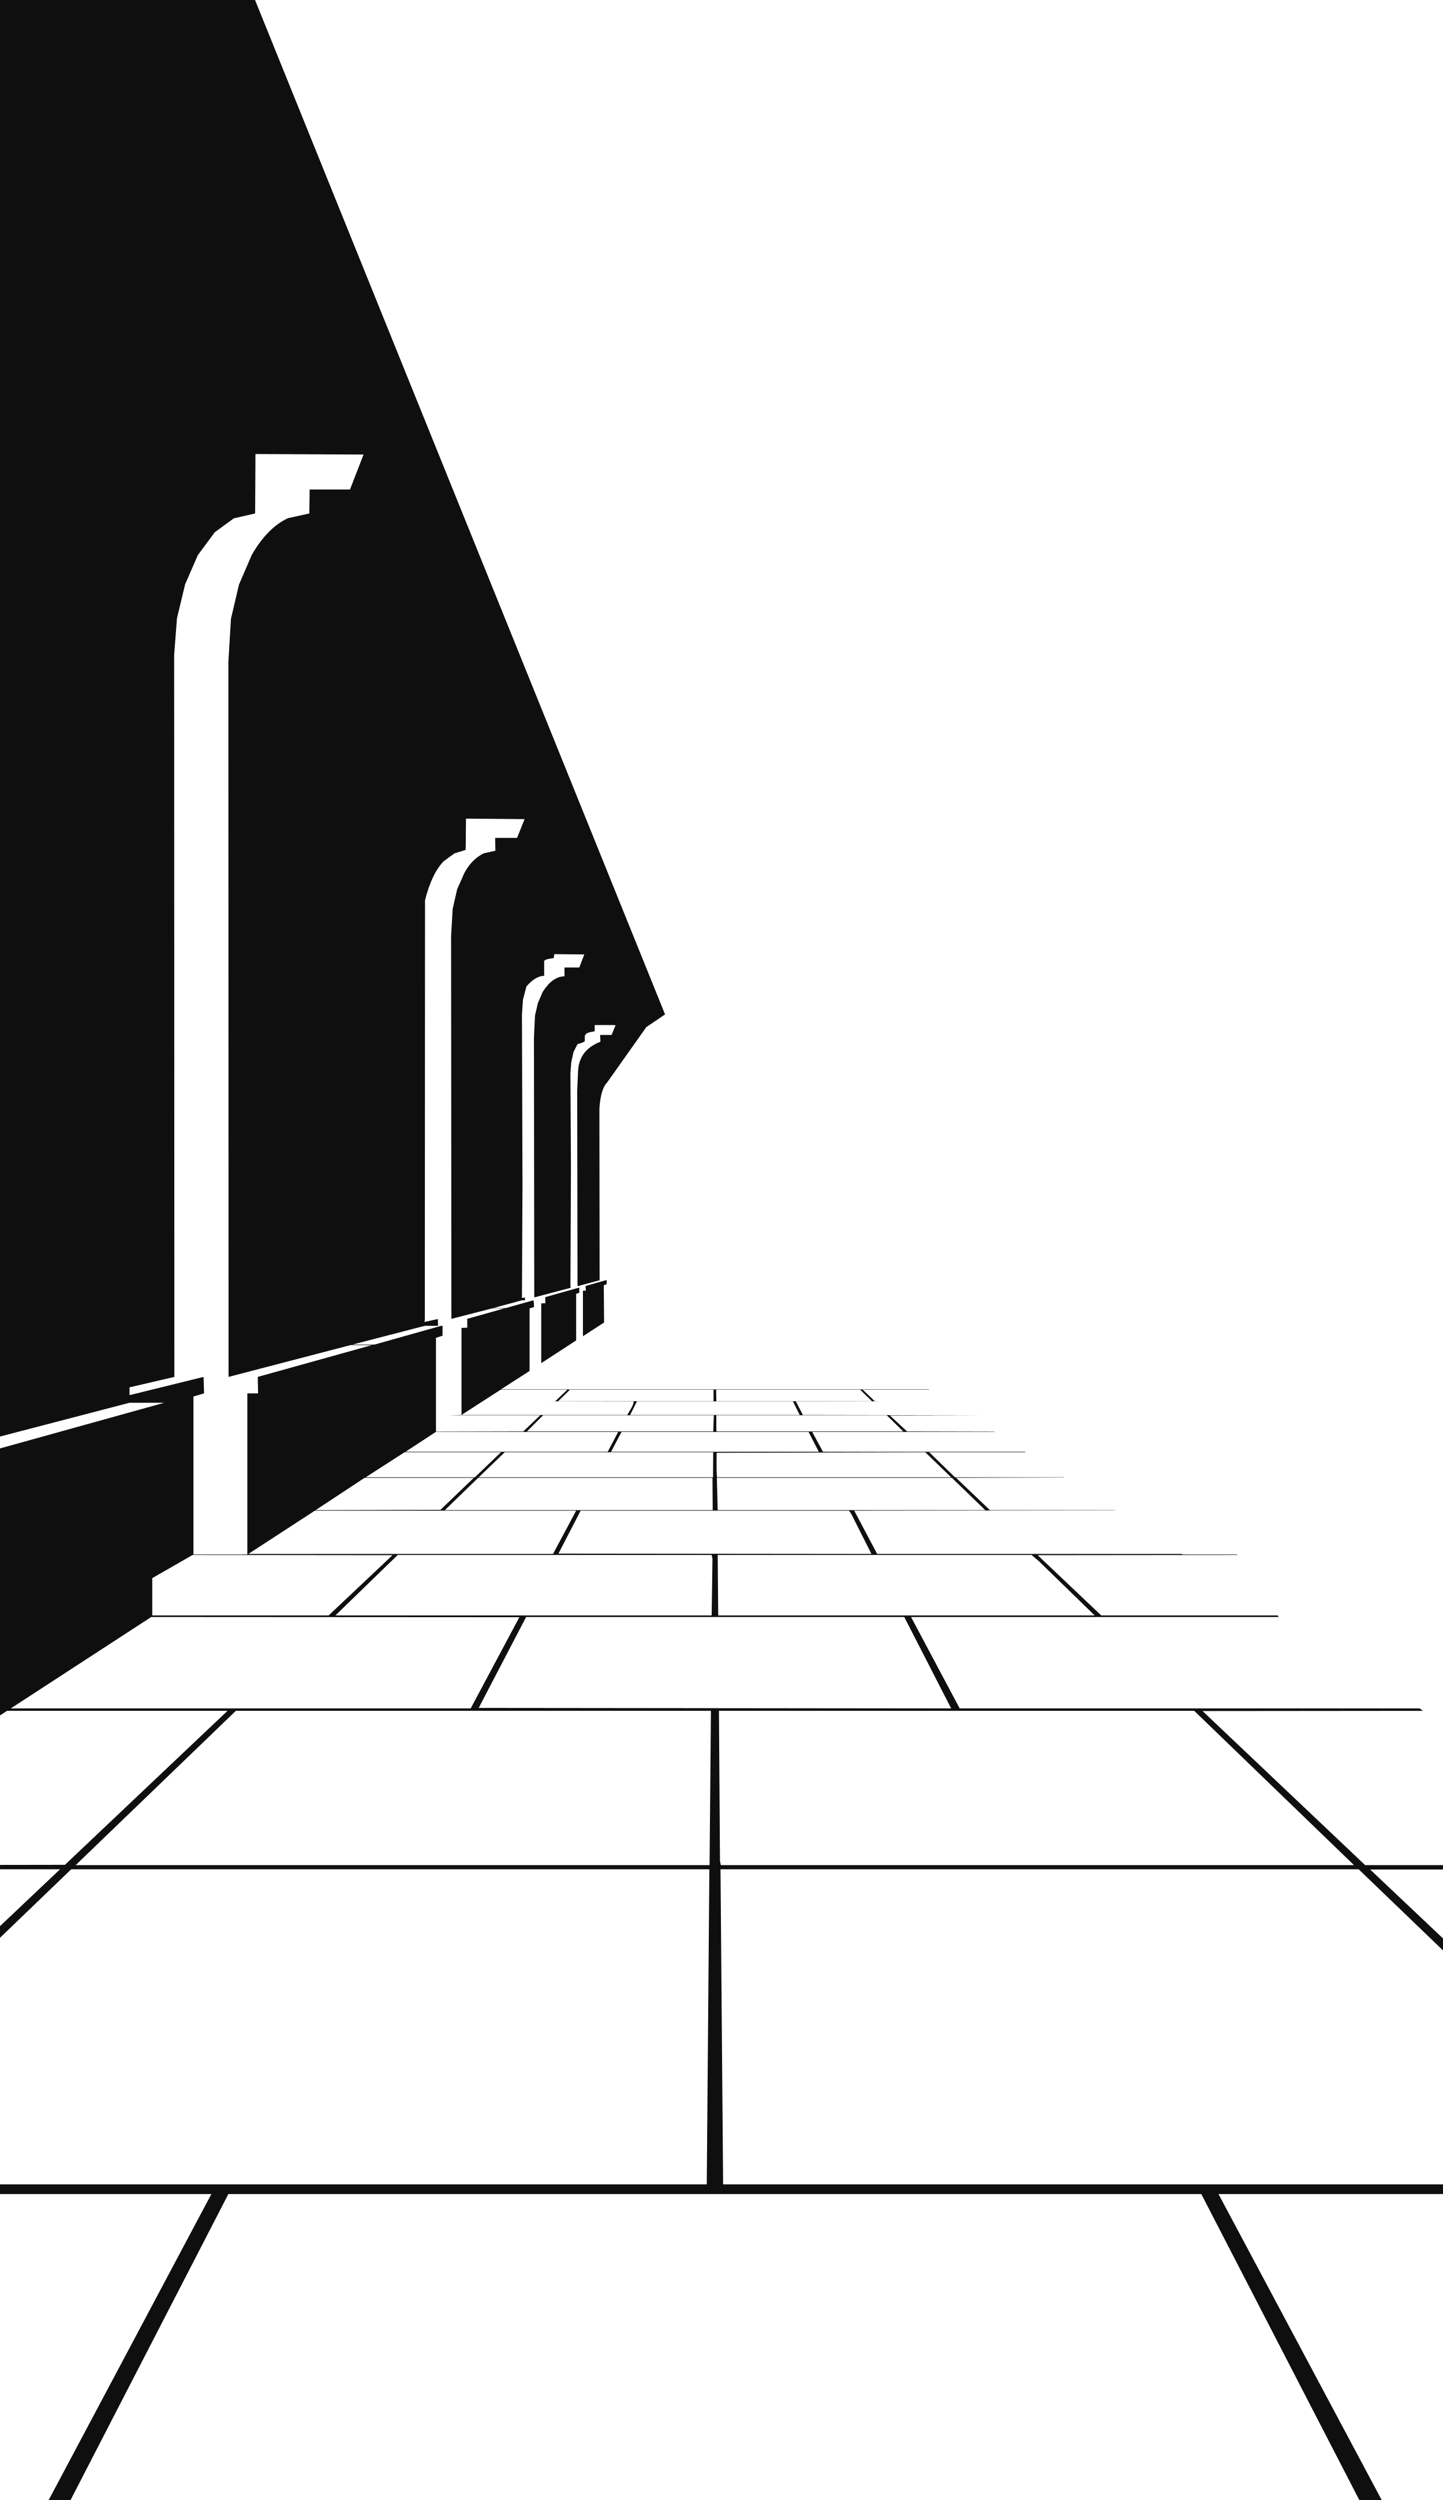 <?xml version="1.0" encoding="UTF-8" standalone="no"?>
<svg xmlns:xlink="http://www.w3.org/1999/xlink" height="1199.1px" width="692.25px" xmlns="http://www.w3.org/2000/svg">
  <g transform="matrix(1.0, 0.0, 0.0, 1.0, 343.55, 600.0)">
    <path d="M-95.5 -198.15 L-91.9 -207.15 -120.0 -207.4 -120.15 -192.4 -122.85 -191.55 -125.5 -190.75 -130.65 -187.0 Q-136.4 -181.15 -139.65 -168.25 L-139.75 32.5 -139.9 34.0 -133.5 32.6 -133.4 35.85 -139.75 35.85 -174.5 44.85 -163.9 44.85 -131.9 35.85 -131.25 35.85 -131.25 40.6 -134.4 41.6 -134.4 86.6 -92.5 86.5 -84.4 78.75 -128.25 78.75 -122.15 78.6 -122.15 36.85 -119.4 36.75 -119.4 32.5 -101.65 27.5 -107.5 27.5 -127.0 32.5 -127.15 -150.9 -126.4 -164.0 -124.25 -173.5 -120.75 -181.4 Q-117.15 -188.0 -111.5 -190.75 L-105.9 -192.0 -106.0 -198.15 -95.5 -198.15 M-195.0 -365.25 L-175.65 -365.25 -169.15 -382.0 -221.0 -382.25 -221.15 -353.75 -231.4 -351.4 -240.5 -344.75 -248.65 -333.75 -254.75 -319.75 -258.65 -303.5 -260.0 -285.9 -259.9 60.35 -281.4 65.35 -281.4 69.1 -245.9 60.35 -245.65 68.25 -250.75 69.75 -250.75 145.5 -224.9 145.5 -224.9 68.25 -219.75 68.25 -219.9 60.35 -165.15 45.1 -175.4 45.1 -233.9 60.35 -234.0 -282.5 -232.75 -303.25 -228.9 -319.65 -222.75 -333.9 Q-215.25 -346.9 -205.4 -351.5 L-195.15 -353.75 -195.0 -365.25 M-77.65 -142.4 L-77.9 -140.5 Q-82.4 -140.0 -82.5 -139.0 L-82.5 -132.0 Q-86.75 -131.9 -91.0 -126.9 L-92.65 -120.65 -93.15 -113.65 -92.9 -32.15 -93.15 22.5 -91.75 22.25 -91.65 23.6 -93.15 23.6 -107.0 27.35 -101.0 27.35 -87.65 23.6 -87.4 25.1 -87.4 26.85 -89.5 27.5 -89.5 57.5 -103.25 66.35 -1.15 66.35 68.85 66.35 102.0 66.35 102.25 66.5 70.35 66.5 76.1 72.0 79.05 72.05 38.25 72.1 41.6 78.6 127.2 78.75 83.35 78.85 91.6 86.5 133.35 86.6 133.5 86.75 46.1 86.75 51.25 96.25 148.0 96.25 148.25 96.35 148.5 96.5 102.25 96.5 114.6 108.5 166.75 108.5 167.05 108.6 115.1 108.75 131.35 124.25 191.1 124.25 191.35 124.35 66.25 124.5 77.25 145.25 223.35 145.25 223.75 145.5 249.75 145.5 250.1 145.75 154.25 145.85 184.75 174.75 269.5 174.75 269.5 175.1 270.0 175.5 93.5 175.5 116.85 219.35 337.5 219.35 339.1 220.5 233.35 220.6 311.35 294.5 348.7 294.5 348.7 296.6 313.75 296.6 348.7 329.65 348.7 335.4 308.25 296.5 2.1 296.5 3.35 447.6 348.7 447.6 348.7 452.25 241.0 452.25 319.35 599.1 308.6 599.1 232.75 452.25 -234.0 452.25 -309.75 599.1 -320.25 599.1 -242.15 452.25 -343.55 452.25 -343.55 447.6 -4.5 447.6 -3.25 296.5 -309.4 296.5 -343.55 329.35 -343.55 323.75 -314.75 296.5 -343.55 296.5 -343.55 294.4 -312.4 294.35 -234.4 220.5 -340.15 220.5 -343.55 222.7 -343.55 94.65 -264.75 72.75 -281.4 72.75 -343.55 88.95 -343.55 -600.0 -221.2 -600.0 -24.5 -113.5 -33.5 -107.4 -52.25 -80.9 Q-55.4 -77.75 -56.0 -68.25 L-55.9 14.0 -66.15 16.75 -66.5 16.75 -66.65 -76.9 -66.25 -86.0 Q-65.9 -96.4 -55.5 -100.4 L-55.65 -103.65 -50.15 -103.65 -48.25 -108.25 -48.9 -108.4 -58.25 -108.4 -58.25 -105.4 Q-62.65 -104.75 -62.65 -103.65 L-63.0 -103.4 -63.0 -100.75 Q-63.15 -100.15 -66.5 -99.25 L-68.4 -95.5 -69.5 -90.5 -69.9 -85.25 -69.65 -40.15 -69.9 16.75 -69.75 17.6 -86.75 22.1 -87.25 22.1 -87.4 -102.25 -86.9 -112.9 -85.5 -119.0 -83.15 -124.4 Q-78.4 -131.75 -72.75 -131.75 L-72.75 -136.0 -65.65 -136.0 -63.25 -142.25 -77.65 -142.4 M-52.5 14.0 L-52.5 15.25 -52.65 16.0 -53.9 16.35 -53.75 34.25 -63.9 40.85 -63.9 19.0 -62.5 19.0 -62.65 16.75 -53.0 14.0 -52.5 14.0 M-65.65 17.6 L-65.65 20.0 -67.15 20.5 -67.15 42.85 -83.9 53.75 -83.9 25.1 -81.9 25.0 -82.0 22.1 -66.0 17.6 -65.65 17.6 M-45.4 86.75 L-50.4 96.25 49.25 96.25 44.35 86.75 -45.4 86.75 M-122.15 78.6 L-42.65 78.6 Q-39.15 73.1 -39.65 72.1 L-80.05 72.05 -77.15 72.0 -71.5 66.6 -71.75 66.5 -103.4 66.5 -122.15 78.6 M-70.15 66.5 L-75.75 72.0 -1.25 72.0 -1.25 66.5 -70.15 66.5 M-52.0 96.25 L-47.0 86.75 -134.5 86.75 -149.0 96.25 -52.0 96.25 M-1.1 78.75 L-83.0 78.75 -90.75 86.5 -1.4 86.5 -1.1 78.75 M-103.25 96.5 L-149.5 96.5 -167.75 108.25 -167.9 108.5 -115.75 108.5 -103.25 96.5 M-38.0 72.1 L-41.25 78.6 40.1 78.6 36.85 72.1 -38.0 72.1 M-116.25 108.75 L-168.65 108.75 -192.15 124.25 -132.25 124.1 -116.25 108.75 M-113.9 108.5 L-1.5 108.5 -1.4 96.5 -101.4 96.5 -113.9 108.5 M-65.0 124.5 L-75.65 145.1 74.5 145.25 64.85 126.1 63.75 124.5 -65.0 124.5 M-78.25 145.25 L-67.15 124.5 -192.5 124.5 -224.4 145.25 -78.25 145.25 M-1.75 147.5 L-2.15 145.75 -152.75 145.75 -182.65 174.75 -2.15 174.75 -1.75 147.5 M-114.15 108.75 L-130.15 124.25 -1.65 124.25 -1.75 108.75 -114.15 108.75 M-270.5 174.75 L-185.9 174.75 -155.25 145.85 -251.15 145.75 -270.5 156.85 -270.5 174.75 M0.35 108.75 L0.75 124.25 129.1 124.25 113.1 108.75 0.35 108.75 M0.0 66.5 L0.1 72.0 74.75 72.0 69.1 66.5 0.0 66.5 M89.75 86.5 L81.85 78.75 0.1 78.75 0.1 86.35 0.5 86.5 89.75 86.5 M-91.15 175.5 L-113.9 219.1 112.75 219.35 90.25 175.5 -91.15 175.5 M-94.4 175.6 L-271.0 175.5 -338.4 219.35 -117.75 219.35 -94.4 175.6 M-230.4 220.5 L-307.25 294.5 -3.15 294.5 -2.5 220.5 -230.4 220.5 M1.0 174.75 L181.6 174.75 154.85 148.75 151.35 145.75 0.75 145.75 1.0 174.75 M1.85 292.5 L2.25 294.5 306.0 294.5 229.35 220.5 1.35 220.5 1.85 292.5 M0.45 108.5 L112.75 108.5 100.35 96.5 0.25 96.75 Q0.1 106.65 0.45 108.5" fill="#100f10" fill-rule="evenodd" stroke="none"/>
  </g>
</svg>
